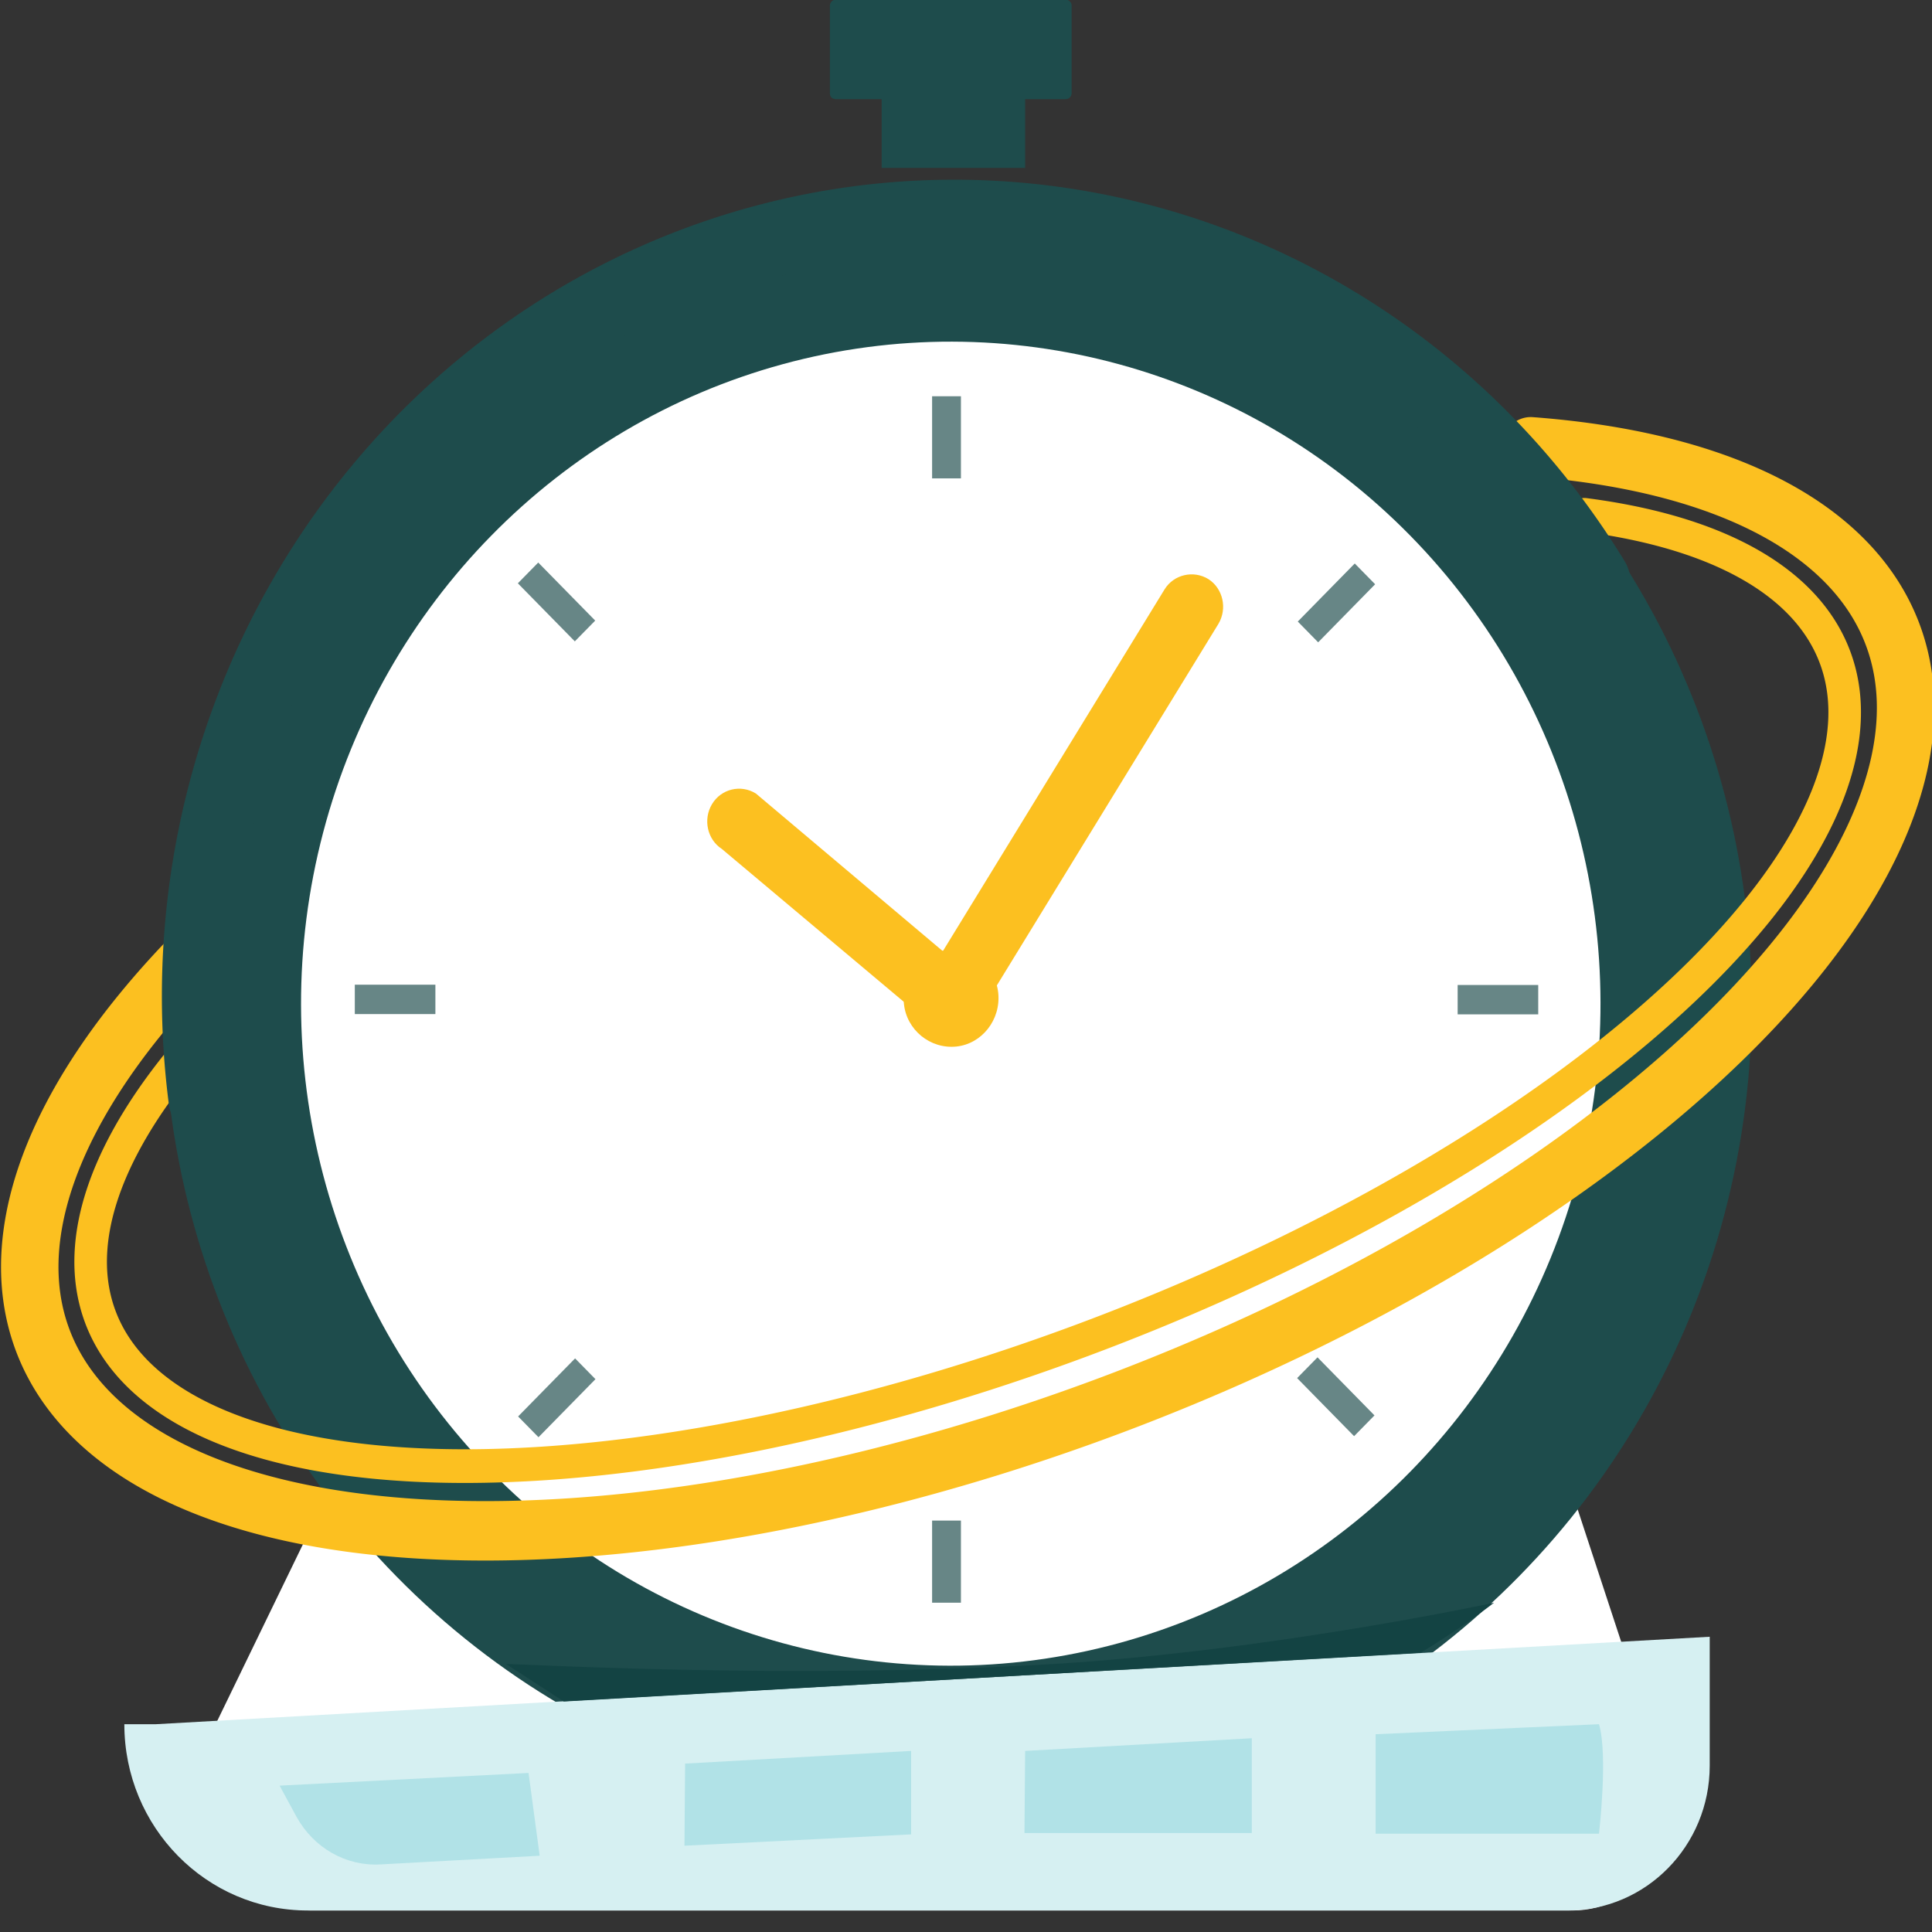 <?xml version="1.0" encoding="UTF-8" standalone="no"?>
<!-- Created with Inkscape (http://www.inkscape.org/) -->

<svg
   xmlns:dc="http://purl.org/dc/elements/1.1/"
   xmlns:cc="http://creativecommons.org/ns#"
   xmlns:rdf="http://www.w3.org/1999/02/22-rdf-syntax-ns#"
   xmlns:svg="http://www.w3.org/2000/svg"
   xmlns="http://www.w3.org/2000/svg"
   xmlns:sodipodi="http://sodipodi.sourceforge.net/DTD/sodipodi-0.dtd"
   xmlns:inkscape="http://www.inkscape.org/namespaces/inkscape"
   width="70mm"
   height="70mm"
   viewBox="0 0 70 70"
   version="1.1"
   id="svg8"
   inkscape:version="0.92.4 (5da689c313, 2019-01-14)"
   sodipodi:docname="logo_no_bg.svg">
  <rect x="0" y="0" width="70" height="70" fill="#333333" stroke="none"/>
  <defs
     id="defs2" />
  <sodipodi:namedview
     id="base"
     pagecolor="#ffffff"
     bordercolor="#666666"
     borderopacity="1.0"
     inkscape:pageopacity="0.0"
     inkscape:pageshadow="2"
     inkscape:zoom="2.8"
     inkscape:cx="201.07994"
     inkscape:cy="121.71967"
     inkscape:document-units="mm"
     inkscape:current-layer="g2845"
     showgrid="false"
     inkscape:window-width="1920"
     inkscape:window-height="1051"
     inkscape:window-x="-9"
     inkscape:window-y="-9"
     inkscape:window-maximized="1" />
  <g
     inkscape:label="Layer 1"
     inkscape:groupmode="layer"
     id="layer1"
     transform="translate(0,-227)">
    <g
       transform="matrix(0.258,0,0,0.267,-14.553,181.909)"
       inkscape:label="layer2"
       id="layer1-8"
       style="stroke-width:1.008">
      <g
         transform="translate(1.166,-15.734)"
         id="g2845"
         style="stroke-width:1.008">
        <g
           transform="matrix(0.92,0,0,0.906,22.103,52.203)"
           id="g4845"
           style="stroke-width:1.104">
          <g
             id="g4843"
             style="stroke-width:1.104">
            <path
               class="st4"
               d="M 276,432.3 H 83.7 C 70.5,432.3 62,418.5 67.8,406.7 l 17.7,-35.8 h 190.9 l 13.9,41.5 c 3.3,9.8 -3.9,19.9 -14.3,19.9 z"
               id="path4841"
               inkscape:connector-curvature="0"
               style="clip-rule:evenodd;fill:#ffffff;fill-rule:evenodd;stroke-width:1.104" />
          </g>
        </g>
        <g
           transform="matrix(0.92,0,0,0.906,22.103,52.203)"
           id="g4851"
           style="stroke-width:1.104">
          <g
             id="g4849"
             style="stroke-width:1.104">
            <rect
               x="143.9"
               y="391.3"
               class="st5"
               width="71.2"
               height="26.2"
               id="rect4847"
               style="clip-rule:evenodd;fill:#cce4c4;fill-rule:evenodd;stroke-width:1.104" />
          </g>
        </g>
        <g
           transform="matrix(0.92,0,0,0.906,56.298,-4.325)"
           style="stroke:none;stroke-width:1.104"
           id="g4855-3" />
        <g
           transform="matrix(0.92,0,0,0.906,-79.427,-43.927)"
           style="fill:none;stroke:#1e4c4c;stroke-width:1.104;stroke-opacity:1"
           id="g4855-8" />
        <g
           style="stroke-width:1.104"
           id="g4855"
           transform="matrix(0.92,0,0,0.906,225.664,41.077)">
          <circle
             style="clip-rule:evenodd;fill:#1e4c4c;fill-rule:evenodd;stroke-width:1.104"
             r="121.199"
             id="ellipse4853"
             cy="190.751"
             cx="-245.982"
             class="st6"
             transform="rotate(-45)" />
        </g>
        <g
           transform="matrix(0.92,0,0,0.906,22.103,52.203)"
           id="g4945"
           style="stroke-width:1.104">
          <g
             id="g4943"
             style="stroke-width:1.104">
            <path
               class="st6"
               d="m 163.6,161 h 35.1 c 0.5,0 0.9,-0.4 0.9,-0.9 V 147 c 0,-0.5 -0.4,-0.9 -0.9,-0.9 h -35.1 c -0.5,0 -0.9,0.4 -0.9,0.9 v 13.1 c 0,0.6 0.4,0.9 0.9,0.9 z"
               id="path4941"
               inkscape:connector-curvature="0"
               style="clip-rule:evenodd;fill:#1e4c4c;fill-rule:evenodd;stroke-width:1.104" />
          </g>
        </g>
        <g
           transform="matrix(0.92,0,0,0.906,22.103,52.203)"
           id="g4951"
           style="stroke-width:1.104">
          <g
             id="g4949"
             style="stroke-width:1.104">
            <rect
               x="170.6"
               y="155.9"
               class="st10"
               width="21.9"
               height="15.4"
               id="rect4947"
               style="fill:#1e4c4c;stroke-width:1.104" />
          </g>
        </g>
        <g
           transform="matrix(0.92,0,0,0.906,22.103,52.203)"
           id="g4957"
           style="stroke-width:1.104">
          <g
             id="g4955"
             style="stroke-width:1.104">
            <path
               class="st11"
               d="m 55,404.4 h 4.8 L 297,391.3 v 19.3 c 0,12 -9.7,21.7 -21.7,21.7 H 83 c -15.5,0 -28,-12.5 -28,-27.9 z"
               id="path4953"
               inkscape:connector-curvature="0"
               style="clip-rule:evenodd;fill:#d6f0f2;fill-rule:evenodd;stroke-width:1.104" />
          </g>
        </g>
        <circle
           transform="matrix(0.713,-0.702,0.713,0.702,0,0)"
           class="st4"
           cx="-96.128"
           cy="360.87"
           id="ellipse4859"
           r="90.488"
           style="clip-rule:evenodd;fill:#ffffff;fill-rule:evenodd;stroke-width:1.008" />
        <g
           id="g1999"
           transform="translate(17.719,6.593)"
           style="stroke-width:1.008">
          <g
             id="g2168"
             transform="translate(-5.645,11.337)"
             style="stroke-width:1.008">
            <ellipse
               style="fill:none;fill-rule:evenodd;stroke-width:1.008"
               id="path5081"
               d="m 102.772,196.506 a 20.182,10.185 0 0 1 -7.209,7.802"
               sodipodi:type="arc"
               sodipodi:open="true"
               sodipodi:start="0"
               sodipodi:end="0.87266463"
               sodipodi:ry="10.185414"
               sodipodi:rx="20.182211"
               sodipodi:cy="196.50594"
               sodipodi:cx="82.589325" />
            <g
               id="g2412"
               transform="translate(10.781,-7.284)"
               style="stroke-width:1.008" />
            <path
               style="fill:none;fill-opacity:1;stroke:#fcc020;stroke-width:4.573;stroke-linecap:round;stroke-miterlimit:4;stroke-dasharray:none;stroke-opacity:1"
               id="path5006"
               sodipodi:type="arc"
               sodipodi:cx="65.4422"
               sodipodi:cy="343.73764"
               sodipodi:rx="129.76974"
               sodipodi:ry="50.549835"
               sodipodi:start="5.6332683"
               sodipodi:end="3.8138182"
               d="M 168.756,313.149 A 129.77,50.55 0 0 1 152.252,381.311 129.77,50.55 0 0 1 -23.498,380.548 129.77,50.55 0 0 1 -36.095,312.259"
               sodipodi:open="true"
               transform="rotate(-20)" />
            <path
               style="fill:none;fill-opacity:1;stroke:#fcc020;stroke-width:8.067;stroke-linecap:round;stroke-miterlimit:4;stroke-dasharray:none;stroke-opacity:1"
               id="path5006-5"
               sodipodi:type="arc"
               sodipodi:cx="65.42865"
               sodipodi:cy="343.77786"
               sodipodi:rx="138.44621"
               sodipodi:ry="60.169392"
               sodipodi:start="5.5131812"
               sodipodi:end="3.9197004"
               d="m 164.82,301.892 a 138.446,60.169 0 0 1 -2.265,84.764 138.446,60.169 0 0 1 -195.049,-0.343 138.446,60.169 0 0 1 -0.685,-84.77"
               sodipodi:open="true"
               transform="rotate(-20)" />
          </g>
        </g>
        <path
           sodipodi:open="true"
           d="M -177.198,295.628 A 105.925,105.925 0 0 1 -48.098,264.011 105.925,105.925 0 0 1 10.259,383.429"
           sodipodi:end="0.22366692"
           sodipodi:start="3.793998"
           sodipodi:ry="105.92469"
           sodipodi:rx="105.92469"
           sodipodi:cy="359.93466"
           sodipodi:cx="-93.027519"
           sodipodi:type="arc"
           transform="matrix(0.709,-0.706,0.709,0.706,0,0)"
           class="st6"
           id="ellipse4853-6"
           style="clip-rule:evenodd;fill:none;fill-opacity:1;fill-rule:evenodd;stroke:#1e4c4c;stroke-width:10.083;stroke-linecap:round;stroke-miterlimit:4;stroke-dasharray:none;stroke-opacity:1" />
        <g
           transform="matrix(0.92,0,0,0.906,22.103,52.203)"
           id="g4975"
           style="stroke-width:1.104">
          <g
             id="g4973"
             style="stroke-width:1.104">
            <path
               class="st14"
               d="m 280.1,404.4 -34.1,1.5 v 14.9 h 34.1 c 0,-0.1 1.4,-11.7 0,-16.4 z"
               id="path4971"
               inkscape:connector-curvature="0"
               style="clip-rule:evenodd;fill:#b1e2e7;fill-rule:evenodd;stroke-width:1.104" />
          </g>
        </g>
        <g
           transform="matrix(0.92,0,0,0.906,22.103,52.203)"
           id="g4981"
           style="stroke-width:1.104">
          <g
             id="g4979"
             style="stroke-width:1.104">
            <polygon
               class="st14"
               points="227.1,420.7 227.1,406.5 192.5,408.4 192.4,420.7 "
               id="polygon4977"
               style="clip-rule:evenodd;fill:#b1e2e7;fill-rule:evenodd;stroke-width:1.104" />
          </g>
        </g>
        <g
           transform="matrix(0.92,0,0,0.906,22.103,52.203)"
           id="g4987"
           style="stroke-width:1.104">
          <g
             id="g4985"
             style="stroke-width:1.104">
            <polygon
               class="st14"
               points="175.1,420.9 175.1,408.4 140.6,410.3 140.5,422.6 "
               id="polygon4983"
               style="clip-rule:evenodd;fill:#b1e2e7;fill-rule:evenodd;stroke-width:1.104" />
          </g>
        </g>
        <g
           transform="matrix(0.92,0,0,0.906,22.103,52.203)"
           id="g4993"
           style="stroke-width:1.104">
          <g
             id="g4991"
             style="stroke-width:1.104">
            <path
               class="st14"
               d="m 116.7,411.7 -38,1.9 2.6,4.7 c 2.6,4.6 7.5,7.4 12.8,7.1 l 24.3,-1.3 z"
               id="path4989"
               inkscape:connector-curvature="0"
               style="clip-rule:evenodd;fill:#b1e2e7;fill-rule:evenodd;stroke-width:1.104" />
          </g>
        </g>
        <g
           transform="matrix(0.92,0,0,0.906,22.103,52.203)"
           id="g4919"
           style="stroke-width:1.104">
          <g
             id="g4917"
             style="stroke-width:1.104">
            <g
               id="g4915"
               style="stroke-width:1.104">
              <rect
                 x="237.8"
                 y="230.2"
                 transform="matrix(-0.707,-0.707,0.707,-0.707,242.604,573.231)"
                 class="st7"
                 width="4.4"
                 height="12.3"
                 id="rect4913"
                 style="clip-rule:evenodd;fill:#678686;fill-rule:evenodd;stroke-width:1.104" />
            </g>
          </g>
          <g
             id="g4911"
             style="stroke-width:1.104">
            <g
               id="g4909"
               style="stroke-width:1.104">
              <rect
                 x="118.8"
                 y="349.2"
                 transform="matrix(-0.707,-0.707,0.707,-0.707,-44.675,692.292)"
                 class="st7"
                 width="4.4"
                 height="12.3"
                 id="rect4907"
                 style="clip-rule:evenodd;fill:#678686;fill-rule:evenodd;stroke-width:1.104" />
            </g>
          </g>
        </g>
        <g
           transform="matrix(0.92,0,0,0.906,22.103,52.203)"
           id="g4877"
           style="stroke-width:1.104">
          <g
             id="g4869"
             style="stroke-width:1.104">
            <g
               id="g4867"
               style="stroke-width:1.104">
              <rect
                 x="178.3"
                 y="205.5"
                 class="st7"
                 width="4.4"
                 height="12.3"
                 id="rect4865"
                 style="clip-rule:evenodd;fill:#678686;fill-rule:evenodd;stroke-width:1.104" />
            </g>
          </g>
          <g
             id="g4875"
             style="stroke-width:1.104">
            <g
               id="g4873"
               style="stroke-width:1.104">
              <rect
                 x="178.3"
                 y="373.9"
                 class="st7"
                 width="4.4"
                 height="12.3"
                 id="rect4871"
                 style="clip-rule:evenodd;fill:#678686;fill-rule:evenodd;stroke-width:1.104" />
            </g>
          </g>
        </g>
        <g
           transform="matrix(0.92,0,0,0.906,22.103,52.203)"
           id="g4891"
           style="stroke-width:1.104">
          <g
             id="g4883"
             style="stroke-width:1.104">
            <g
               id="g4881"
               style="stroke-width:1.104">
              <rect
                 x="94.2"
                 y="289.7"
                 transform="rotate(-90,96.358,295.878)"
                 class="st7"
                 width="4.4"
                 height="12.3"
                 id="rect4879"
                 style="clip-rule:evenodd;fill:#678686;fill-rule:evenodd;stroke-width:1.104" />
            </g>
          </g>
          <g
             id="g4889"
             style="stroke-width:1.104">
            <g
               id="g4887"
               style="stroke-width:1.104">
              <rect
                 x="262.5"
                 y="289.7"
                 transform="rotate(-90,264.701,295.878)"
                 class="st7"
                 width="4.4"
                 height="12.3"
                 id="rect4885"
                 style="clip-rule:evenodd;fill:#678686;fill-rule:evenodd;stroke-width:1.104" />
            </g>
          </g>
        </g>
        <g
           transform="matrix(0.92,0,0,0.906,22.103,52.203)"
           id="g4905"
           style="stroke-width:1.104">
          <g
             id="g4897"
             style="stroke-width:1.104">
            <g
               id="g4895"
               style="stroke-width:1.104">
              <rect
                 x="118.8"
                 y="230.2"
                 transform="matrix(0.707,-0.707,0.707,0.707,-131.675,154.756)"
                 class="st7"
                 width="4.4"
                 height="12.3"
                 id="rect4893"
                 style="clip-rule:evenodd;fill:#678686;fill-rule:evenodd;stroke-width:1.104" />
            </g>
          </g>
          <g
             id="g4903"
             style="stroke-width:1.104">
            <g
               id="g4901"
               style="stroke-width:1.104">
              <rect
                 x="237.8"
                 y="349.2"
                 transform="matrix(0.707,-0.707,0.707,0.707,-180.989,273.801)"
                 class="st7"
                 width="4.4"
                 height="12.3"
                 id="rect4899"
                 style="clip-rule:evenodd;fill:#678686;fill-rule:evenodd;stroke-width:1.104" />
            </g>
          </g>
        </g>
        <g
           transform="matrix(0.92,0,0,0.906,22.103,52.203)"
           id="g4939"
           style="stroke-width:1.104">
          <g
             id="g4925"
             style="stroke-width:1.104">
            <g
               id="g4923"
               style="stroke-width:1.104">
              <path
                 class="st8"
                 d="m 144.7,266.6 v 0 c -1.4,2.3 -0.7,5.3 1.5,6.7 l 31.3,25.8 c 2.3,1.4 5.3,0.7 6.7,-1.5 v 0 c 1.4,-2.3 0.7,-5.3 -1.5,-6.7 L 151.4,265 c -2.3,-1.4 -5.3,-0.7 -6.7,1.6 z"
                 id="path4921"
                 inkscape:connector-curvature="0"
                 style="clip-rule:evenodd;fill:#fcc020;fill-opacity:1;fill-rule:evenodd;stroke-width:1.104" />
            </g>
          </g>
          <g
             id="g4931"
             style="stroke-width:1.104">
            <g
               id="g4929"
               style="stroke-width:1.104">
              <path
                 class="st9"
                 d="m 181.2,295.7 v 0 c 2.3,1.4 5.3,0.7 6.7,-1.5 L 222,239.6 c 1.4,-2.3 0.7,-5.3 -1.5,-6.7 v 0 c -2.3,-1.4 -5.3,-0.7 -6.7,1.5 L 179.7,289 c -1.5,2.3 -0.8,5.3 1.5,6.7 z"
                 id="path4927"
                 inkscape:connector-curvature="0"
                 style="clip-rule:evenodd;fill:#fcc020;fill-rule:evenodd;stroke-width:1.104" />
            </g>
          </g>
          <g
             id="g4937"
             style="stroke-width:1.104">
            <g
               id="g4935"
               style="stroke-width:1.104">
              <path
                 class="st9"
                 d="m 180.4,288.5 c 4,-0.4 7.6,2.5 8,6.4 0.4,4 -2.5,7.6 -6.4,8 -4,0.4 -7.6,-2.5 -8,-6.4 -0.4,-4 2.5,-7.6 6.4,-8 z"
                 id="path4933"
                 inkscape:connector-curvature="0"
                 style="clip-rule:evenodd;fill:#fcc020;fill-rule:evenodd;stroke-width:1.104" />
            </g>
          </g>
        </g>
        <g
           transform="matrix(0.92,0,0,0.906,23.924,52.203)"
           id="g4969"
           style="stroke-width:1.104">
          <g
             id="g4967"
             style="stroke-width:1.104">
            <path
               class="st13"
               d="M 250.9,393.7 120.1,401 c 0,0 -8.3,-5.3 -8.8,-5.6 -0.3,-0.2 42.2,2.4 83.2,0 33.8,-2 67.6,-9.2 67.6,-9.2 0,0 -4.8,3.7 -11.2,7.5 z"
               id="path4965"
               inkscape:connector-curvature="0"
               style="clip-rule:evenodd;fill:#134343;fill-rule:evenodd;stroke-width:1.104" />
          </g>
        </g>
      </g>
    </g>
  </g>
</svg>
